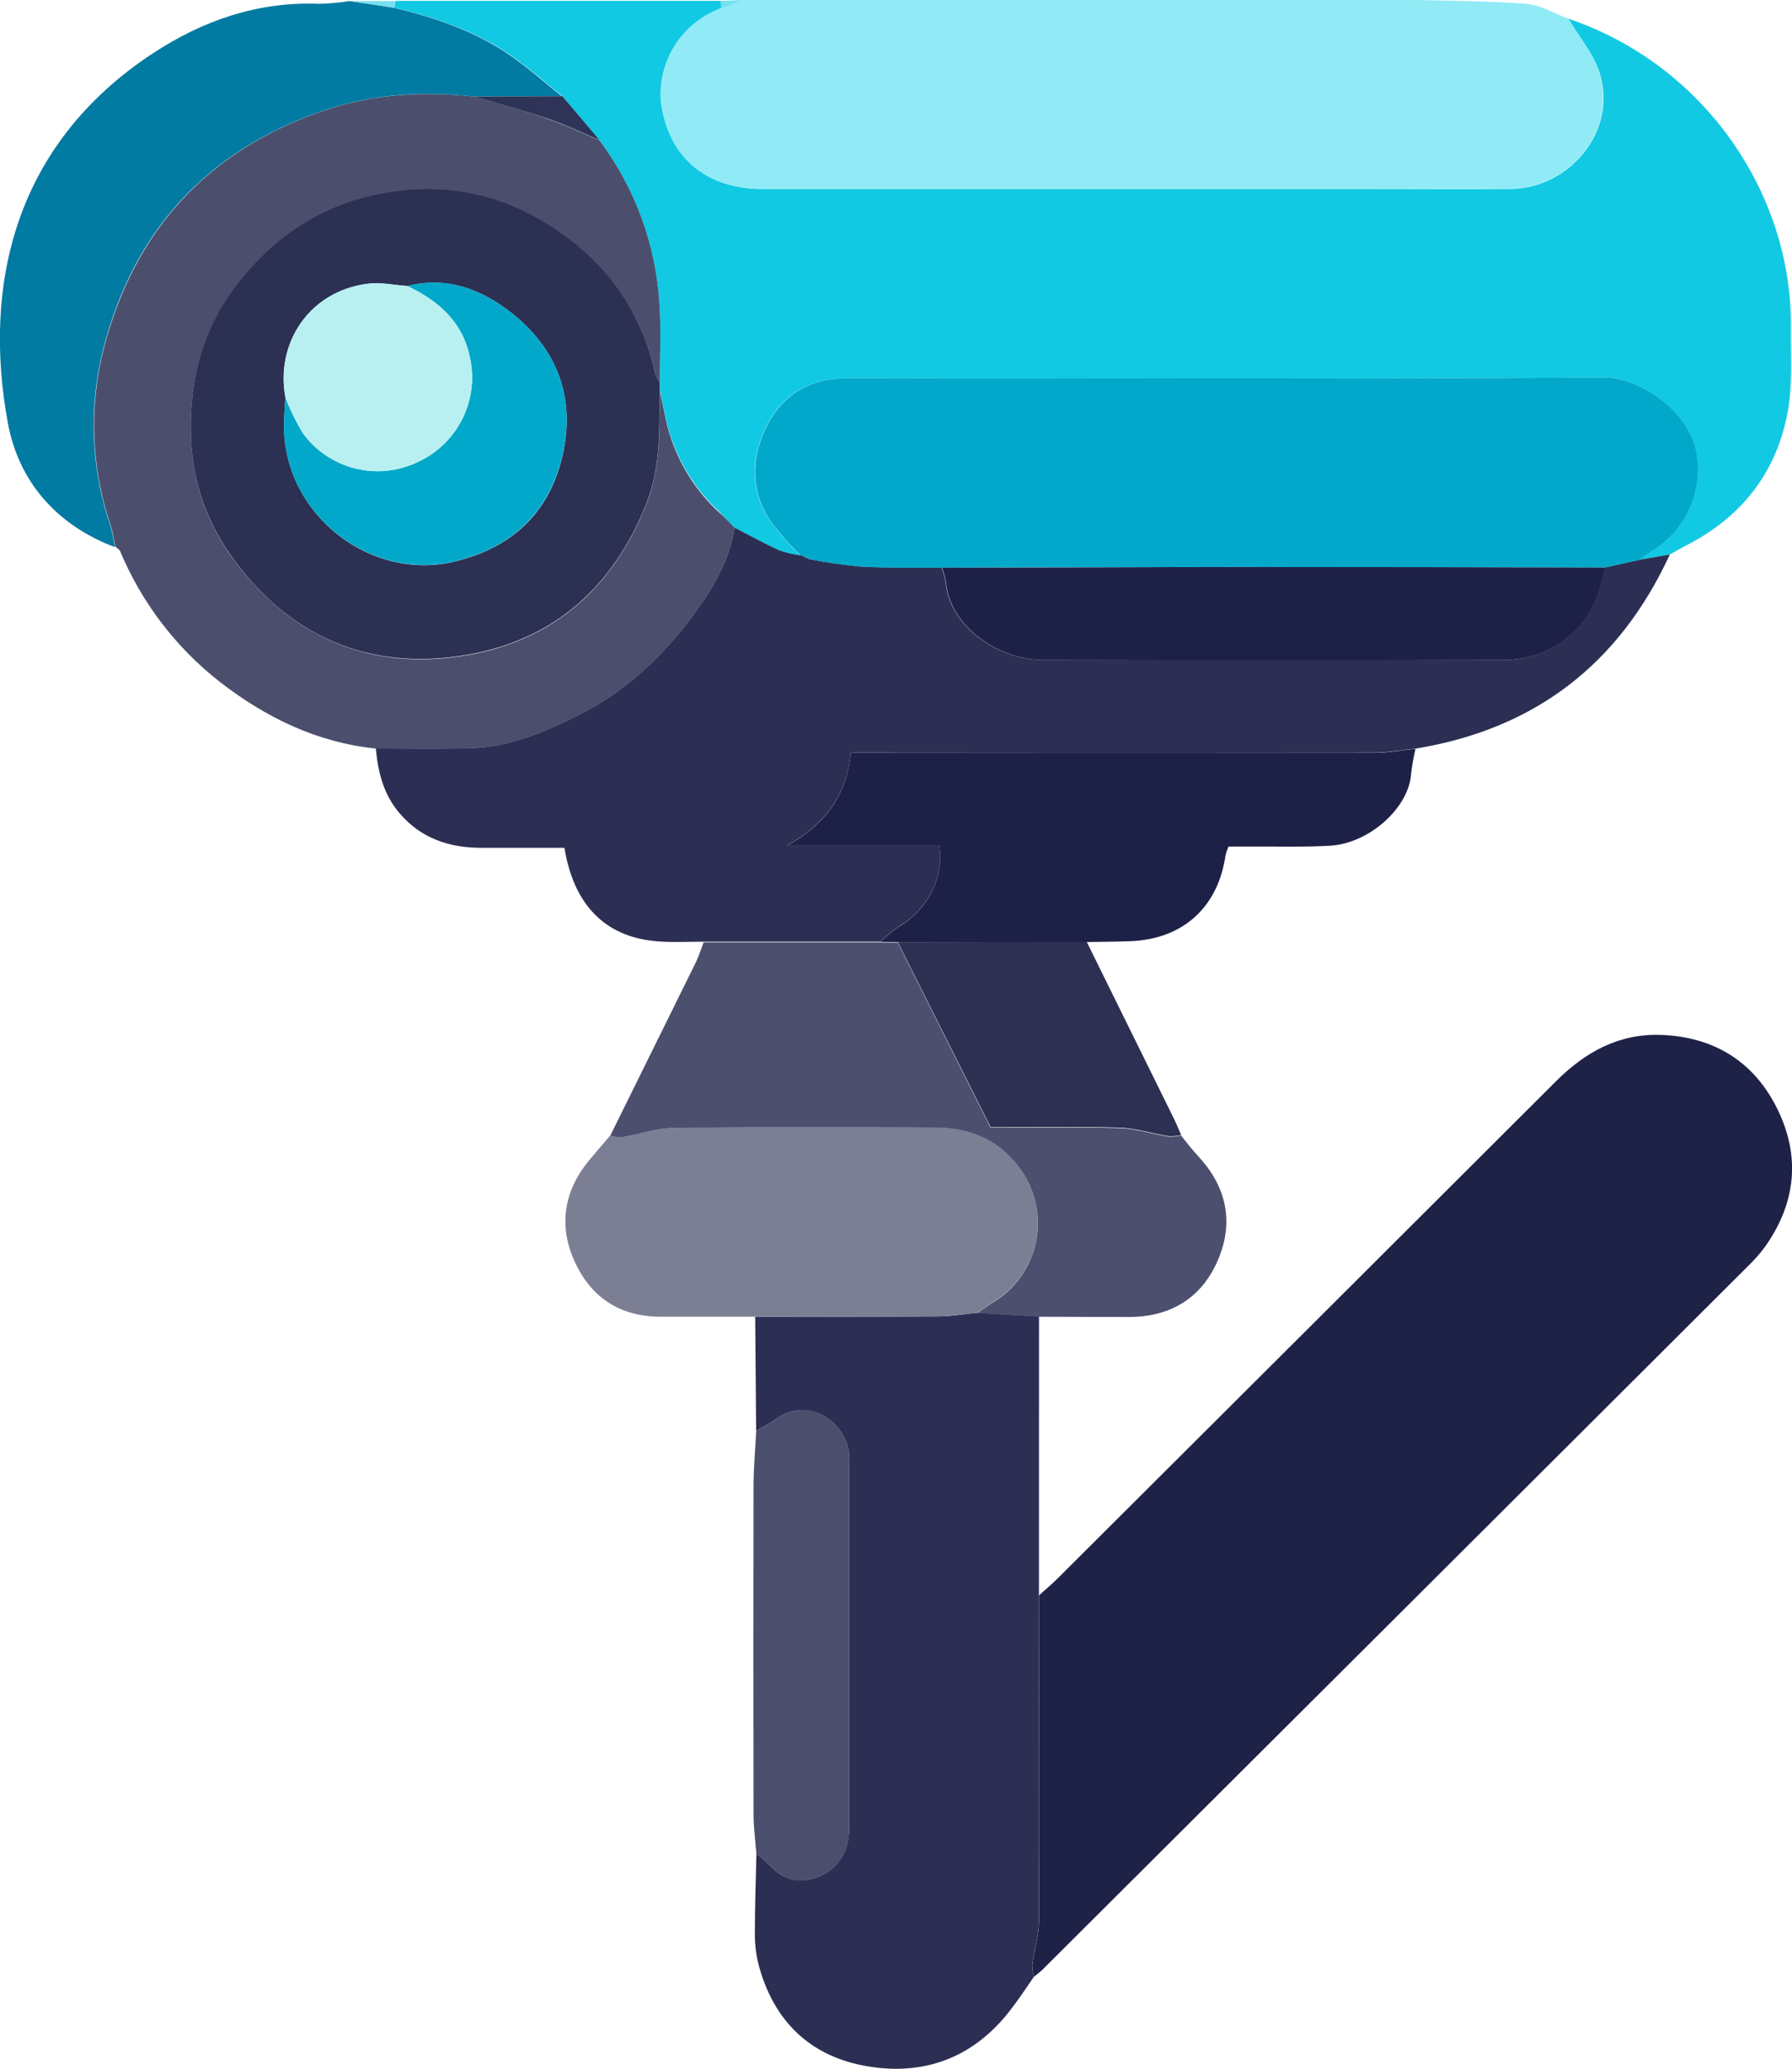 <svg width="149" height="172" viewBox="0 0 149 172" fill="none" xmlns="http://www.w3.org/2000/svg">
<g clip-path="url(#clip0_42_2)">
<path d="M130.396 1.552C141.61 5.321 149.034 16.024 148.908 27.257C148.884 29.569 149.058 31.933 148.653 34.183C147.747 39.22 144.864 42.94 140.279 45.305C139.797 45.555 139.315 45.833 138.833 46.098L136.345 46.53C136.678 46.28 136.991 46.006 137.343 45.79C138.754 44.929 139.861 43.65 140.509 42.132C141.157 40.614 141.314 38.932 140.959 37.321C140.168 34.12 136.408 31.366 133.318 31.385C112.347 31.515 91.376 31.462 70.405 31.448C67.271 31.448 64.967 32.847 63.655 35.567C62.392 38.162 62.397 40.888 64.06 43.373C64.819 44.365 65.647 45.303 66.538 46.179C65.947 46.102 65.366 45.965 64.803 45.771C63.54 45.194 62.325 44.516 61.091 43.882C60.608 43.401 60.175 42.921 59.693 42.44C57.497 40.375 55.984 37.693 55.354 34.75C55.185 33.986 55.026 33.221 54.872 32.457L54.848 31.799C54.848 29.617 54.968 27.42 54.819 25.248C54.525 20.329 52.79 15.605 49.829 11.66L46.763 7.998C45.389 6.902 44.068 5.734 42.641 4.72C39.666 2.624 36.282 1.476 32.773 0.634L32.874 0.072H59.934L59.982 0.692C58.424 1.261 57.093 2.318 56.187 3.704C55.282 5.09 54.851 6.732 54.958 8.382C55.527 13.064 58.67 15.702 63.424 15.707H114.044C117.9 15.707 121.757 15.736 125.614 15.707C130.435 15.664 134.508 10.968 133.019 6.094C132.493 4.455 131.283 3.052 130.396 1.552Z" fill="#12C9E3"/>
<path d="M86.386 132.636C86.868 132.189 87.398 131.761 87.871 131.29C101.713 117.493 115.551 103.691 129.384 89.883C131.833 87.437 134.643 85.899 138.163 86.038C142.559 86.216 145.876 88.283 147.804 92.239C149.733 96.194 149.304 100.039 146.768 103.635C146.333 104.222 145.849 104.772 145.322 105.278C125.778 124.773 106.229 144.264 86.675 163.752C86.463 163.964 86.193 164.146 85.981 164.339C85.887 164.027 85.836 163.703 85.832 163.377C85.996 162.128 86.386 160.888 86.391 159.643C86.424 150.631 86.396 141.634 86.386 132.636Z" fill="#1F2247"/>
<path d="M136.355 46.53L138.842 46.098C134.648 55.196 127.629 60.618 117.693 62.237C116.55 62.353 115.408 62.564 114.265 62.569C100.445 62.588 86.637 62.588 72.839 62.569H70.737C70.39 66.318 68.428 68.601 65.434 70.302H78.099C78.552 72.879 77.091 75.657 74.792 76.978C74.225 77.367 73.695 77.804 73.206 78.286H58.507C56.978 78.286 55.426 78.392 53.932 78.175C50.036 77.608 47.664 74.965 46.932 70.485H40.042C37.357 70.485 35.01 69.707 33.216 67.601C31.89 66.049 31.427 64.189 31.249 62.218C33.906 62.218 36.552 62.271 39.213 62.194C42.386 62.098 45.268 60.858 48.031 59.488C51.965 57.537 55.127 54.571 57.706 51.048C59.288 48.89 60.657 46.583 61.081 43.868C62.315 44.502 63.53 45.18 64.793 45.757C65.356 45.951 65.938 46.088 66.529 46.165V46.112L67.285 46.482C68.695 46.758 70.117 46.963 71.547 47.097C73.799 47.218 76.055 47.16 78.296 47.179C78.444 47.575 78.555 47.984 78.629 48.4C78.952 52.12 83.035 54.874 86.748 54.874C99.475 54.874 112.202 54.874 124.929 54.874C126.645 54.891 128.327 54.388 129.75 53.432C131.977 51.933 132.985 49.736 133.4 47.184L136.355 46.53Z" fill="#2C2F53"/>
<path d="M130.396 1.552C131.283 3.052 132.493 4.436 132.99 6.07C134.479 10.963 130.42 15.659 125.585 15.683C121.728 15.722 117.871 15.683 114.015 15.683H63.395C58.642 15.683 55.498 13.04 54.929 8.358C54.822 6.708 55.253 5.066 56.158 3.68C57.064 2.294 58.395 1.237 59.953 0.668L61.775 -0.024H117.216C120.475 0.077 123.748 0.077 126.997 0.327C128.169 0.447 129.273 1.139 130.396 1.552Z" fill="#90EBF6"/>
<path d="M86.386 132.636C86.386 141.633 86.424 150.631 86.386 159.628C86.386 160.873 85.991 162.113 85.827 163.363C85.832 163.689 85.882 164.012 85.976 164.324C85.311 165.286 84.684 166.247 83.975 167.15C81.083 170.88 77.192 172.5 72.54 171.846C67.666 171.159 64.485 168.318 63.135 163.56C62.891 162.68 62.766 161.772 62.764 160.859C62.764 158.61 62.841 156.355 62.894 154.101C63.32 154.439 63.728 154.799 64.118 155.178C65.266 156.384 66.577 156.62 68.11 155.99C69.643 155.36 70.607 154.015 70.607 151.962C70.607 141.792 70.607 131.623 70.607 121.456C70.617 121.274 70.617 121.091 70.607 120.909C70.328 118.159 67.189 116.064 64.533 117.967C64.007 118.342 63.424 118.645 62.87 118.976C62.847 115.811 62.821 112.64 62.792 109.465C67.864 109.465 72.916 109.465 78.002 109.436C79.087 109.436 80.172 109.243 81.257 109.138L86.391 109.445L86.386 132.636Z" fill="#2C2F53"/>
<path d="M61.091 43.882C60.657 46.598 59.288 48.905 57.716 51.063C55.137 54.586 51.974 57.551 48.04 59.503C45.278 60.872 42.395 62.112 39.223 62.209C36.571 62.285 33.92 62.233 31.259 62.233C26.341 61.723 22.099 59.656 18.242 56.662C14.592 53.797 11.742 50.045 9.965 45.766L9.579 45.415V45.487C9.495 44.898 9.376 44.313 9.222 43.738C7.602 39.013 7.387 33.922 8.601 29.078C11.141 19.148 17.278 12.458 27.026 9.156C31.042 7.796 35.222 7.589 39.406 8.022C41.513 8.647 43.634 9.219 45.712 9.944C47.124 10.425 48.469 11.093 49.848 11.679C52.812 15.635 54.544 20.372 54.828 25.301C54.978 27.473 54.852 29.67 54.857 31.852C54.701 31.61 54.575 31.35 54.481 31.078C53.611 26.893 51.323 23.134 48.002 20.432C43.321 16.63 38.071 15.015 32.03 16.072C26.626 17.034 22.504 19.85 19.332 24.195C16.762 27.718 15.793 31.674 15.875 36.009C15.909 39.624 17.042 43.143 19.125 46.102C23.945 52.908 30.695 55.893 38.89 54.461C46.155 53.197 51.049 48.732 53.763 41.858C54.963 38.821 54.809 35.673 54.867 32.525C55.031 33.289 55.19 34.053 55.349 34.817C55.979 37.76 57.492 40.442 59.688 42.507C60.175 42.911 60.623 43.406 61.091 43.882Z" fill="#4B4F6D"/>
<path d="M86.396 109.469L81.261 109.162C81.743 108.825 82.225 108.475 82.751 108.162C83.621 107.605 84.369 106.879 84.952 106.027C85.534 105.176 85.939 104.216 86.142 103.206C86.346 102.195 86.343 101.154 86.135 100.144C85.927 99.135 85.517 98.177 84.93 97.329C83.175 94.8 80.692 93.767 77.728 93.753C70.496 93.724 63.299 93.7 56.087 93.781C54.606 93.781 53.131 94.315 51.647 94.565C51.338 94.563 51.032 94.513 50.74 94.416C53.118 89.61 55.492 84.803 57.861 79.997C58.121 79.468 58.29 78.896 58.502 78.344H73.201L74.647 78.372L82.361 93.753C85.996 93.753 89.524 93.681 93.053 93.786C94.418 93.825 95.772 94.267 97.137 94.493C97.493 94.51 97.849 94.479 98.197 94.401C98.679 95.002 99.161 95.622 99.697 96.199C101.967 98.679 102.589 101.553 101.321 104.625C100.029 107.778 97.493 109.431 94.051 109.484C91.511 109.493 88.951 109.469 86.396 109.469Z" fill="#4C4F6E"/>
<path d="M39.387 8.022C35.193 7.575 31.023 7.796 26.997 9.156C17.249 12.458 11.088 19.148 8.572 29.078C7.358 33.922 7.574 39.013 9.193 43.738C9.347 44.313 9.466 44.898 9.55 45.487C4.691 43.651 1.538 40.022 0.646 35.134C-1.437 23.743 1.157 12.035 12.698 4.441C16.849 1.716 21.419 0.115 26.515 0.317C27.36 0.3 28.202 0.223 29.036 0.086L32.715 0.634C36.224 1.476 39.609 2.624 42.583 4.72C44.029 5.734 45.331 6.902 46.705 7.998L39.387 8.022Z" fill="#027BA3"/>
<path d="M50.74 94.392C51.032 94.489 51.338 94.539 51.647 94.541C53.131 94.291 54.606 93.777 56.087 93.757C63.318 93.676 70.516 93.7 77.728 93.729C80.692 93.729 83.175 94.776 84.93 97.305C85.517 98.153 85.927 99.111 86.135 100.12C86.343 101.13 86.346 102.171 86.142 103.181C85.939 104.192 85.534 105.152 84.952 106.003C84.369 106.855 83.621 107.581 82.751 108.138C82.24 108.45 81.758 108.801 81.261 109.138C80.177 109.243 79.092 109.426 78.007 109.436C72.936 109.474 67.883 109.46 62.797 109.465C60.175 109.465 57.547 109.465 54.925 109.465C51.497 109.465 49.087 107.816 47.742 104.793C46.397 101.77 46.932 98.867 49.101 96.319L50.74 94.392Z" fill="#7C7F94"/>
<path d="M74.652 78.329L73.206 78.3C73.695 77.819 74.225 77.381 74.792 76.993C77.091 75.671 78.552 72.893 78.099 70.317H65.434C68.428 68.615 70.39 66.332 70.737 62.584H72.839C86.659 62.584 100.468 62.584 114.265 62.584C115.408 62.584 116.55 62.367 117.693 62.252C117.532 62.936 117.412 63.63 117.331 64.328C117.148 67.13 113.899 70.096 110.616 70.307C108.422 70.437 106.219 70.365 104.021 70.379H102.15C102.046 70.611 101.963 70.85 101.9 71.096C101.287 75.421 98.361 78.07 94.022 78.243C92.803 78.291 91.578 78.291 90.358 78.315L74.652 78.329Z" fill="#1E2147"/>
<path d="M62.874 118.976C63.429 118.645 64.012 118.342 64.538 117.967C67.194 116.044 70.323 118.159 70.612 120.908C70.622 121.091 70.622 121.274 70.612 121.456C70.612 131.62 70.612 141.789 70.612 151.962C70.612 154.015 69.715 155.327 68.115 155.99C66.514 156.653 65.27 156.384 64.123 155.178C63.73 154.803 63.318 154.449 62.889 154.116C62.807 153.029 62.662 151.943 62.657 150.857C62.638 141.68 62.638 132.506 62.657 123.336C62.672 121.884 62.802 120.433 62.874 118.976Z" fill="#4B4E6D"/>
<path d="M74.652 78.329L90.358 78.3C92.759 83.155 95.155 88.012 97.546 92.873C97.787 93.354 97.995 93.868 98.212 94.363C97.864 94.441 97.507 94.471 97.151 94.454C95.787 94.238 94.432 93.786 93.068 93.748C89.539 93.642 86.01 93.714 82.375 93.714L74.652 78.329Z" fill="#2D3053"/>
<path d="M32.748 0.634L29.07 0.086H32.85L32.748 0.634Z" fill="#75E0EE"/>
<path d="M61.78 0L59.958 0.692L59.91 0.072L61.78 0Z" fill="#75E0EE"/>
<path d="M78.33 47.194C76.079 47.194 73.823 47.232 71.581 47.112C70.151 46.978 68.729 46.773 67.319 46.497L66.562 46.127V46.179C65.671 45.303 64.843 44.365 64.084 43.373C62.421 40.888 62.416 38.162 63.679 35.567C65 32.847 67.305 31.443 70.429 31.448C91.4 31.448 112.371 31.515 133.342 31.385C136.432 31.385 140.192 34.12 140.983 37.321C141.339 38.932 141.181 40.614 140.533 42.132C139.885 43.65 138.778 44.929 137.367 45.79C137.015 46.006 136.702 46.271 136.369 46.53L133.438 47.184C123.494 47.165 113.549 47.149 103.601 47.136C95.17 47.136 86.776 47.174 78.33 47.194Z" fill="#01A8C9"/>
<path d="M54.862 32.491C54.804 35.639 54.958 38.787 53.758 41.825C51.044 48.698 46.151 53.163 38.886 54.427C30.651 55.869 23.902 52.875 19.12 46.069C17.038 43.109 15.905 39.59 15.87 35.975C15.789 31.65 16.758 27.685 19.327 24.162C22.499 19.836 26.621 16.981 32.025 16.039C38.066 14.981 43.316 16.596 47.997 20.398C51.321 23.104 53.609 26.869 54.476 31.059C54.57 31.331 54.696 31.59 54.852 31.832L54.862 32.491ZM23.729 33.048C23.685 33.899 23.603 34.75 23.618 35.601C23.714 42.849 30.883 48.424 37.926 46.655C42.834 45.434 45.929 42.33 46.883 37.34C47.766 32.741 46.165 28.896 42.545 26.026C40.042 24.051 37.174 22.95 33.867 23.782C32.777 23.71 31.669 23.46 30.603 23.59C25.705 24.19 22.89 28.54 23.729 33.048Z" fill="#2C3053"/>
<path d="M39.387 8.022L46.763 7.998L49.853 11.66C48.474 11.074 47.129 10.406 45.717 9.925C43.615 9.219 41.494 8.647 39.387 8.022Z" fill="#2D3457"/>
<path d="M78.33 47.194C86.752 47.194 95.17 47.136 103.587 47.136C113.531 47.136 123.476 47.152 133.424 47.184C133.009 49.731 132.001 51.928 129.774 53.432C128.351 54.388 126.67 54.891 124.953 54.874C112.226 54.903 99.499 54.903 86.772 54.874C83.059 54.874 78.976 52.12 78.653 48.4C78.581 47.989 78.473 47.585 78.33 47.194Z" fill="#1E2147"/>
<path d="M33.857 23.772C37.155 22.941 40.023 24.041 42.535 26.017C46.175 28.901 47.775 32.746 46.874 37.331C45.91 42.296 42.824 45.425 37.916 46.646C30.873 48.4 23.704 42.825 23.608 35.591C23.608 34.74 23.675 33.89 23.719 33.039C24.11 34.044 24.583 35.017 25.131 35.947C26.162 37.399 27.668 38.446 29.391 38.909C31.113 39.371 32.944 39.219 34.566 38.48C36.203 37.776 37.546 36.531 38.371 34.956C39.195 33.38 39.45 31.569 39.093 29.828C38.51 26.8 36.499 25.022 33.857 23.772Z" fill="#02A8C9"/>
<path d="M33.857 23.772C36.499 25.022 38.51 26.786 39.102 29.838C39.46 31.579 39.205 33.39 38.38 34.965C37.556 36.541 36.212 37.785 34.576 38.489C32.951 39.227 31.118 39.375 29.396 38.908C27.673 38.441 26.168 37.388 25.141 35.932C24.593 35.002 24.12 34.03 23.729 33.024C22.89 28.54 25.705 24.19 30.593 23.58C31.659 23.436 32.782 23.7 33.857 23.772Z" fill="#B8F0F2"/>
</g>
<defs>
<clipPath id="clip0_42_2">
<rect width="149" height="172" fill="white"/>
</clipPath>
</defs>
</svg>
